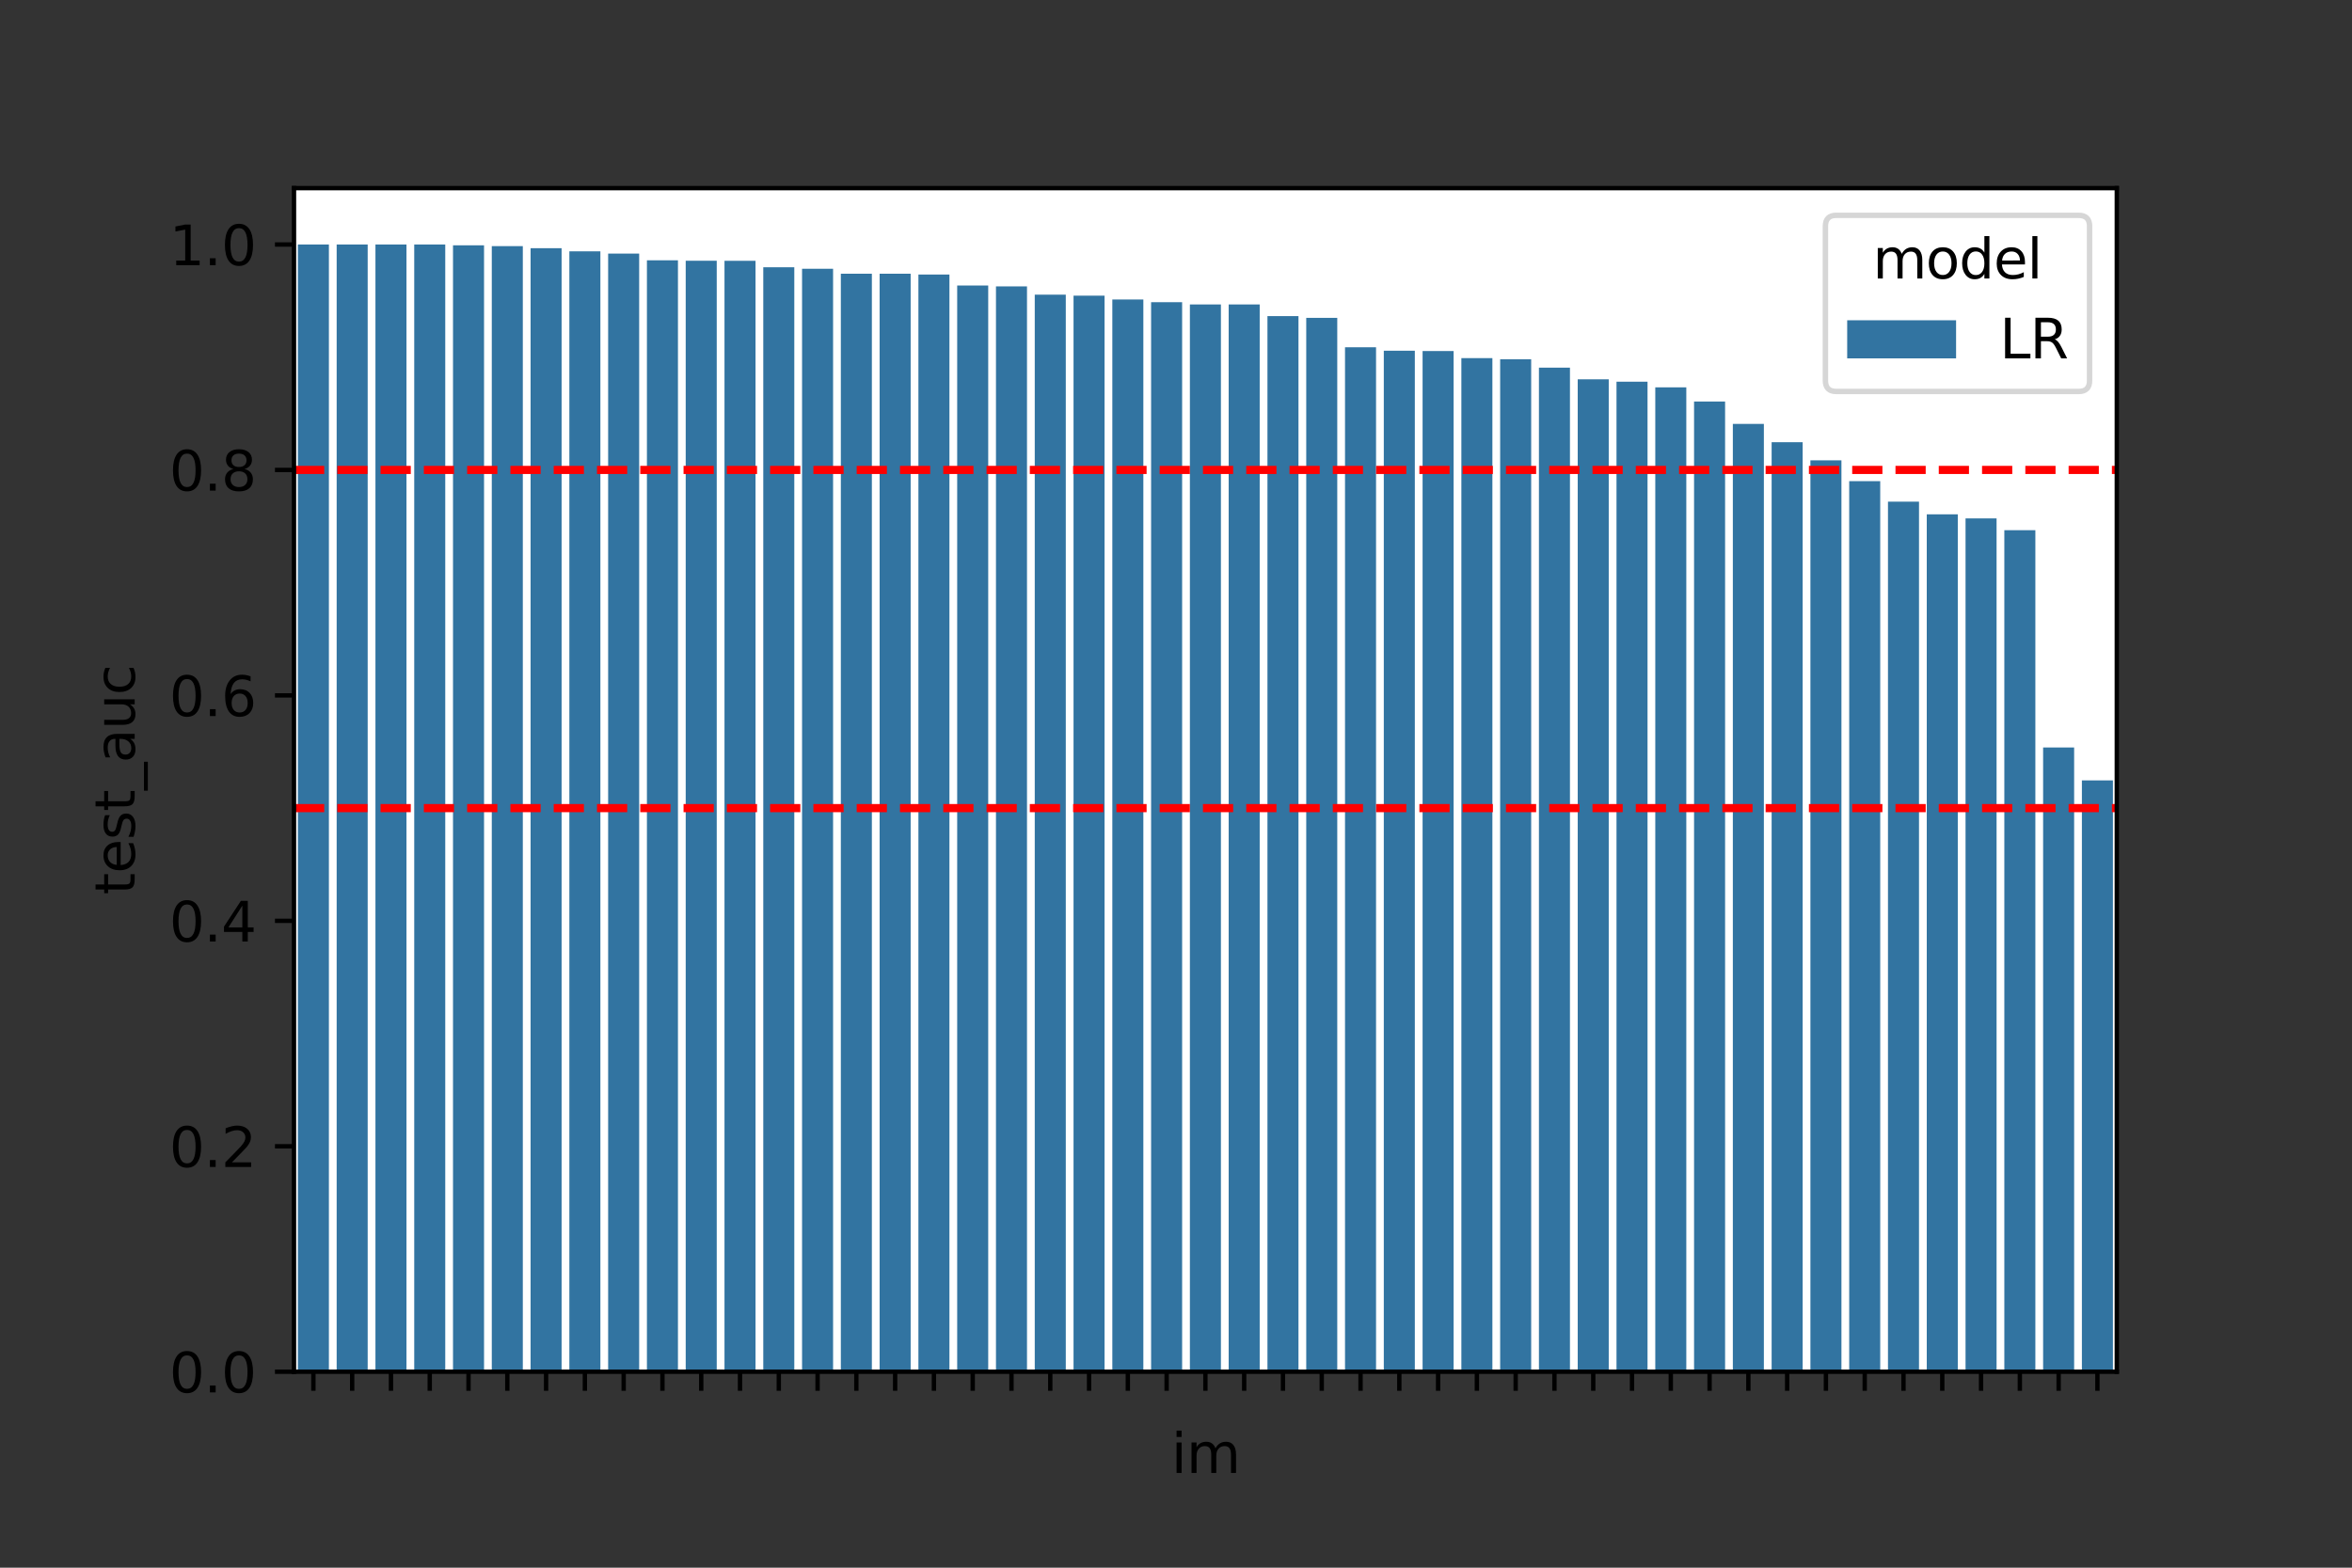 <?xml version="1.0" encoding="utf-8" standalone="no"?>
<!DOCTYPE svg PUBLIC "-//W3C//DTD SVG 1.1//EN"
  "http://www.w3.org/Graphics/SVG/1.1/DTD/svg11.dtd">
<svg xmlns:xlink="http://www.w3.org/1999/xlink" width="432pt" height="288pt" viewBox="0 0 432 288" xmlns="http://www.w3.org/2000/svg" version="1.1">
 <rect x="0" y="0" width="432" height="288" fill="#333333" stroke="none"/>
 <defs>
  <style type="text/css">*{stroke-linejoin: round; stroke-linecap: butt}</style>
 </defs>
 <g id="figure_1">
  <g id="patch_1">
   <path d="M 0 288 
L 432 288 
L 432 0 
L 0 0 
L 0 288 
z
" style="fill: none"/>
  </g>
  <g id="axes_1">
   <g id="patch_2">
    <path d="M 54 252 
L 388.8 252 
L 388.8 34.56 
L 54 34.56 
z
" style="fill: #ffffff"/>
   </g>
   <g id="patch_3">
    <path d="M 54.712 252 
L 60.411 252 
L 60.411 44.914 
L 54.712 44.914 
z
" clip-path="url(#pe4fa46000c)" style="fill: #3274a1"/>
   </g>
   <g id="patch_4">
    <path d="M 61.836 252 
L 67.534 252 
L 67.534 44.914 
L 61.836 44.914 
z
" clip-path="url(#pe4fa46000c)" style="fill: #3274a1"/>
   </g>
   <g id="patch_5">
    <path d="M 68.959 252 
L 74.658 252 
L 74.658 44.914 
L 68.959 44.914 
z
" clip-path="url(#pe4fa46000c)" style="fill: #3274a1"/>
   </g>
   <g id="patch_6">
    <path d="M 76.083 252 
L 81.781 252 
L 81.781 44.914 
L 76.083 44.914 
z
" clip-path="url(#pe4fa46000c)" style="fill: #3274a1"/>
   </g>
   <g id="patch_7">
    <path d="M 83.206 252 
L 88.905 252 
L 88.905 45.062 
L 83.206 45.062 
z
" clip-path="url(#pe4fa46000c)" style="fill: #3274a1"/>
   </g>
   <g id="patch_8">
    <path d="M 90.329 252 
L 96.028 252 
L 96.028 45.22 
L 90.329 45.22 
z
" clip-path="url(#pe4fa46000c)" style="fill: #3274a1"/>
   </g>
   <g id="patch_9">
    <path d="M 97.453 252 
L 103.151 252 
L 103.151 45.598 
L 97.453 45.598 
z
" clip-path="url(#pe4fa46000c)" style="fill: #3274a1"/>
   </g>
   <g id="patch_10">
    <path d="M 104.576 252 
L 110.275 252 
L 110.275 46.169 
L 104.576 46.169 
z
" clip-path="url(#pe4fa46000c)" style="fill: #3274a1"/>
   </g>
   <g id="patch_11">
    <path d="M 111.7 252 
L 117.398 252 
L 117.398 46.591 
L 111.7 46.591 
z
" clip-path="url(#pe4fa46000c)" style="fill: #3274a1"/>
   </g>
   <g id="patch_12">
    <path d="M 118.823 252 
L 124.522 252 
L 124.522 47.82 
L 118.823 47.82 
z
" clip-path="url(#pe4fa46000c)" style="fill: #3274a1"/>
   </g>
   <g id="patch_13">
    <path d="M 125.946 252 
L 131.645 252 
L 131.645 47.905 
L 125.946 47.905 
z
" clip-path="url(#pe4fa46000c)" style="fill: #3274a1"/>
   </g>
   <g id="patch_14">
    <path d="M 133.07 252 
L 138.769 252 
L 138.769 47.912 
L 133.07 47.912 
z
" clip-path="url(#pe4fa46000c)" style="fill: #3274a1"/>
   </g>
   <g id="patch_15">
    <path d="M 140.193 252 
L 145.892 252 
L 145.892 49.098 
L 140.193 49.098 
z
" clip-path="url(#pe4fa46000c)" style="fill: #3274a1"/>
   </g>
   <g id="patch_16">
    <path d="M 147.317 252 
L 153.015 252 
L 153.015 49.375 
L 147.317 49.375 
z
" clip-path="url(#pe4fa46000c)" style="fill: #3274a1"/>
   </g>
   <g id="patch_17">
    <path d="M 154.44 252 
L 160.139 252 
L 160.139 50.28 
L 154.44 50.28 
z
" clip-path="url(#pe4fa46000c)" style="fill: #3274a1"/>
   </g>
   <g id="patch_18">
    <path d="M 161.563 252 
L 167.262 252 
L 167.262 50.28 
L 161.563 50.28 
z
" clip-path="url(#pe4fa46000c)" style="fill: #3274a1"/>
   </g>
   <g id="patch_19">
    <path d="M 168.687 252 
L 174.386 252 
L 174.386 50.437 
L 168.687 50.437 
z
" clip-path="url(#pe4fa46000c)" style="fill: #3274a1"/>
   </g>
   <g id="patch_20">
    <path d="M 175.81 252 
L 181.509 252 
L 181.509 52.445 
L 175.81 52.445 
z
" clip-path="url(#pe4fa46000c)" style="fill: #3274a1"/>
   </g>
   <g id="patch_21">
    <path d="M 182.934 252 
L 188.632 252 
L 188.632 52.615 
L 182.934 52.615 
z
" clip-path="url(#pe4fa46000c)" style="fill: #3274a1"/>
   </g>
   <g id="patch_22">
    <path d="M 190.057 252 
L 195.756 252 
L 195.756 54.137 
L 190.057 54.137 
z
" clip-path="url(#pe4fa46000c)" style="fill: #3274a1"/>
   </g>
   <g id="patch_23">
    <path d="M 197.18 252 
L 202.879 252 
L 202.879 54.315 
L 197.18 54.315 
z
" clip-path="url(#pe4fa46000c)" style="fill: #3274a1"/>
   </g>
   <g id="patch_24">
    <path d="M 204.304 252 
L 210.003 252 
L 210.003 55.022 
L 204.304 55.022 
z
" clip-path="url(#pe4fa46000c)" style="fill: #3274a1"/>
   </g>
   <g id="patch_25">
    <path d="M 211.427 252 
L 217.126 252 
L 217.126 55.516 
L 211.427 55.516 
z
" clip-path="url(#pe4fa46000c)" style="fill: #3274a1"/>
   </g>
   <g id="patch_26">
    <path d="M 218.551 252 
L 224.249 252 
L 224.249 55.929 
L 218.551 55.929 
z
" clip-path="url(#pe4fa46000c)" style="fill: #3274a1"/>
   </g>
   <g id="patch_27">
    <path d="M 225.674 252 
L 231.373 252 
L 231.373 55.932 
L 225.674 55.932 
z
" clip-path="url(#pe4fa46000c)" style="fill: #3274a1"/>
   </g>
   <g id="patch_28">
    <path d="M 232.797 252 
L 238.496 252 
L 238.496 58.068 
L 232.797 58.068 
z
" clip-path="url(#pe4fa46000c)" style="fill: #3274a1"/>
   </g>
   <g id="patch_29">
    <path d="M 239.921 252 
L 245.62 252 
L 245.62 58.394 
L 239.921 58.394 
z
" clip-path="url(#pe4fa46000c)" style="fill: #3274a1"/>
   </g>
   <g id="patch_30">
    <path d="M 247.044 252 
L 252.743 252 
L 252.743 63.803 
L 247.044 63.803 
z
" clip-path="url(#pe4fa46000c)" style="fill: #3274a1"/>
   </g>
   <g id="patch_31">
    <path d="M 254.168 252 
L 259.866 252 
L 259.866 64.428 
L 254.168 64.428 
z
" clip-path="url(#pe4fa46000c)" style="fill: #3274a1"/>
   </g>
   <g id="patch_32">
    <path d="M 261.291 252 
L 266.99 252 
L 266.99 64.484 
L 261.291 64.484 
z
" clip-path="url(#pe4fa46000c)" style="fill: #3274a1"/>
   </g>
   <g id="patch_33">
    <path d="M 268.414 252 
L 274.113 252 
L 274.113 65.793 
L 268.414 65.793 
z
" clip-path="url(#pe4fa46000c)" style="fill: #3274a1"/>
   </g>
   <g id="patch_34">
    <path d="M 275.538 252 
L 281.237 252 
L 281.237 66 
L 275.538 66 
z
" clip-path="url(#pe4fa46000c)" style="fill: #3274a1"/>
   </g>
   <g id="patch_35">
    <path d="M 282.661 252 
L 288.36 252 
L 288.36 67.541 
L 282.661 67.541 
z
" clip-path="url(#pe4fa46000c)" style="fill: #3274a1"/>
   </g>
   <g id="patch_36">
    <path d="M 289.785 252 
L 295.483 252 
L 295.483 69.682 
L 289.785 69.682 
z
" clip-path="url(#pe4fa46000c)" style="fill: #3274a1"/>
   </g>
   <g id="patch_37">
    <path d="M 296.908 252 
L 302.607 252 
L 302.607 70.117 
L 296.908 70.117 
z
" clip-path="url(#pe4fa46000c)" style="fill: #3274a1"/>
   </g>
   <g id="patch_38">
    <path d="M 304.031 252 
L 309.73 252 
L 309.73 71.154 
L 304.031 71.154 
z
" clip-path="url(#pe4fa46000c)" style="fill: #3274a1"/>
   </g>
   <g id="patch_39">
    <path d="M 311.155 252 
L 316.854 252 
L 316.854 73.76 
L 311.155 73.76 
z
" clip-path="url(#pe4fa46000c)" style="fill: #3274a1"/>
   </g>
   <g id="patch_40">
    <path d="M 318.278 252 
L 323.977 252 
L 323.977 77.878 
L 318.278 77.878 
z
" clip-path="url(#pe4fa46000c)" style="fill: #3274a1"/>
   </g>
   <g id="patch_41">
    <path d="M 325.402 252 
L 331.1 252 
L 331.1 81.234 
L 325.402 81.234 
z
" clip-path="url(#pe4fa46000c)" style="fill: #3274a1"/>
   </g>
   <g id="patch_42">
    <path d="M 332.525 252 
L 338.224 252 
L 338.224 84.568 
L 332.525 84.568 
z
" clip-path="url(#pe4fa46000c)" style="fill: #3274a1"/>
   </g>
   <g id="patch_43">
    <path d="M 339.649 252 
L 345.347 252 
L 345.347 88.396 
L 339.649 88.396 
z
" clip-path="url(#pe4fa46000c)" style="fill: #3274a1"/>
   </g>
   <g id="patch_44">
    <path d="M 346.772 252 
L 352.471 252 
L 352.471 92.162 
L 346.772 92.162 
z
" clip-path="url(#pe4fa46000c)" style="fill: #3274a1"/>
   </g>
   <g id="patch_45">
    <path d="M 353.895 252 
L 359.594 252 
L 359.594 94.488 
L 353.895 94.488 
z
" clip-path="url(#pe4fa46000c)" style="fill: #3274a1"/>
   </g>
   <g id="patch_46">
    <path d="M 361.019 252 
L 366.717 252 
L 366.717 95.231 
L 361.019 95.231 
z
" clip-path="url(#pe4fa46000c)" style="fill: #3274a1"/>
   </g>
   <g id="patch_47">
    <path d="M 368.142 252 
L 373.841 252 
L 373.841 97.403 
L 368.142 97.403 
z
" clip-path="url(#pe4fa46000c)" style="fill: #3274a1"/>
   </g>
   <g id="patch_48">
    <path d="M 375.266 252 
L 380.964 252 
L 380.964 137.322 
L 375.266 137.322 
z
" clip-path="url(#pe4fa46000c)" style="fill: #3274a1"/>
   </g>
   <g id="patch_49">
    <path d="M 382.389 252 
L 388.088 252 
L 388.088 143.365 
L 382.389 143.365 
z
" clip-path="url(#pe4fa46000c)" style="fill: #3274a1"/>
   </g>
   <g id="matplotlib.axis_1">
    <g id="xtick_1">
     <g id="line2d_1">
      <defs>
       <path id="m2de61294ff" d="M 0 0 
L 0 3.5 
" style="stroke: #000000; stroke-width: 0.8"/>
      </defs>
      <g>
       <use xlink:href="#m2de61294ff" x="57.562" y="252" style="stroke: #000000; stroke-width: 0.8"/>
      </g>
     </g>
    </g>
    <g id="xtick_2">
     <g id="line2d_2">
      <g>
       <use xlink:href="#m2de61294ff" x="64.685" y="252" style="stroke: #000000; stroke-width: 0.8"/>
      </g>
     </g>
    </g>
    <g id="xtick_3">
     <g id="line2d_3">
      <g>
       <use xlink:href="#m2de61294ff" x="71.809" y="252" style="stroke: #000000; stroke-width: 0.8"/>
      </g>
     </g>
    </g>
    <g id="xtick_4">
     <g id="line2d_4">
      <g>
       <use xlink:href="#m2de61294ff" x="78.932" y="252" style="stroke: #000000; stroke-width: 0.8"/>
      </g>
     </g>
    </g>
    <g id="xtick_5">
     <g id="line2d_5">
      <g>
       <use xlink:href="#m2de61294ff" x="86.055" y="252" style="stroke: #000000; stroke-width: 0.8"/>
      </g>
     </g>
    </g>
    <g id="xtick_6">
     <g id="line2d_6">
      <g>
       <use xlink:href="#m2de61294ff" x="93.179" y="252" style="stroke: #000000; stroke-width: 0.8"/>
      </g>
     </g>
    </g>
    <g id="xtick_7">
     <g id="line2d_7">
      <g>
       <use xlink:href="#m2de61294ff" x="100.302" y="252" style="stroke: #000000; stroke-width: 0.8"/>
      </g>
     </g>
    </g>
    <g id="xtick_8">
     <g id="line2d_8">
      <g>
       <use xlink:href="#m2de61294ff" x="107.426" y="252" style="stroke: #000000; stroke-width: 0.8"/>
      </g>
     </g>
    </g>
    <g id="xtick_9">
     <g id="line2d_9">
      <g>
       <use xlink:href="#m2de61294ff" x="114.549" y="252" style="stroke: #000000; stroke-width: 0.8"/>
      </g>
     </g>
    </g>
    <g id="xtick_10">
     <g id="line2d_10">
      <g>
       <use xlink:href="#m2de61294ff" x="121.672" y="252" style="stroke: #000000; stroke-width: 0.8"/>
      </g>
     </g>
    </g>
    <g id="xtick_11">
     <g id="line2d_11">
      <g>
       <use xlink:href="#m2de61294ff" x="128.796" y="252" style="stroke: #000000; stroke-width: 0.8"/>
      </g>
     </g>
    </g>
    <g id="xtick_12">
     <g id="line2d_12">
      <g>
       <use xlink:href="#m2de61294ff" x="135.919" y="252" style="stroke: #000000; stroke-width: 0.8"/>
      </g>
     </g>
    </g>
    <g id="xtick_13">
     <g id="line2d_13">
      <g>
       <use xlink:href="#m2de61294ff" x="143.043" y="252" style="stroke: #000000; stroke-width: 0.8"/>
      </g>
     </g>
    </g>
    <g id="xtick_14">
     <g id="line2d_14">
      <g>
       <use xlink:href="#m2de61294ff" x="150.166" y="252" style="stroke: #000000; stroke-width: 0.8"/>
      </g>
     </g>
    </g>
    <g id="xtick_15">
     <g id="line2d_15">
      <g>
       <use xlink:href="#m2de61294ff" x="157.289" y="252" style="stroke: #000000; stroke-width: 0.8"/>
      </g>
     </g>
    </g>
    <g id="xtick_16">
     <g id="line2d_16">
      <g>
       <use xlink:href="#m2de61294ff" x="164.413" y="252" style="stroke: #000000; stroke-width: 0.8"/>
      </g>
     </g>
    </g>
    <g id="xtick_17">
     <g id="line2d_17">
      <g>
       <use xlink:href="#m2de61294ff" x="171.536" y="252" style="stroke: #000000; stroke-width: 0.8"/>
      </g>
     </g>
    </g>
    <g id="xtick_18">
     <g id="line2d_18">
      <g>
       <use xlink:href="#m2de61294ff" x="178.66" y="252" style="stroke: #000000; stroke-width: 0.8"/>
      </g>
     </g>
    </g>
    <g id="xtick_19">
     <g id="line2d_19">
      <g>
       <use xlink:href="#m2de61294ff" x="185.783" y="252" style="stroke: #000000; stroke-width: 0.8"/>
      </g>
     </g>
    </g>
    <g id="xtick_20">
     <g id="line2d_20">
      <g>
       <use xlink:href="#m2de61294ff" x="192.906" y="252" style="stroke: #000000; stroke-width: 0.8"/>
      </g>
     </g>
    </g>
    <g id="xtick_21">
     <g id="line2d_21">
      <g>
       <use xlink:href="#m2de61294ff" x="200.03" y="252" style="stroke: #000000; stroke-width: 0.8"/>
      </g>
     </g>
    </g>
    <g id="xtick_22">
     <g id="line2d_22">
      <g>
       <use xlink:href="#m2de61294ff" x="207.153" y="252" style="stroke: #000000; stroke-width: 0.8"/>
      </g>
     </g>
    </g>
    <g id="xtick_23">
     <g id="line2d_23">
      <g>
       <use xlink:href="#m2de61294ff" x="214.277" y="252" style="stroke: #000000; stroke-width: 0.8"/>
      </g>
     </g>
    </g>
    <g id="xtick_24">
     <g id="line2d_24">
      <g>
       <use xlink:href="#m2de61294ff" x="221.4" y="252" style="stroke: #000000; stroke-width: 0.8"/>
      </g>
     </g>
    </g>
    <g id="xtick_25">
     <g id="line2d_25">
      <g>
       <use xlink:href="#m2de61294ff" x="228.523" y="252" style="stroke: #000000; stroke-width: 0.8"/>
      </g>
     </g>
    </g>
    <g id="xtick_26">
     <g id="line2d_26">
      <g>
       <use xlink:href="#m2de61294ff" x="235.647" y="252" style="stroke: #000000; stroke-width: 0.8"/>
      </g>
     </g>
    </g>
    <g id="xtick_27">
     <g id="line2d_27">
      <g>
       <use xlink:href="#m2de61294ff" x="242.77" y="252" style="stroke: #000000; stroke-width: 0.8"/>
      </g>
     </g>
    </g>
    <g id="xtick_28">
     <g id="line2d_28">
      <g>
       <use xlink:href="#m2de61294ff" x="249.894" y="252" style="stroke: #000000; stroke-width: 0.8"/>
      </g>
     </g>
    </g>
    <g id="xtick_29">
     <g id="line2d_29">
      <g>
       <use xlink:href="#m2de61294ff" x="257.017" y="252" style="stroke: #000000; stroke-width: 0.8"/>
      </g>
     </g>
    </g>
    <g id="xtick_30">
     <g id="line2d_30">
      <g>
       <use xlink:href="#m2de61294ff" x="264.14" y="252" style="stroke: #000000; stroke-width: 0.8"/>
      </g>
     </g>
    </g>
    <g id="xtick_31">
     <g id="line2d_31">
      <g>
       <use xlink:href="#m2de61294ff" x="271.264" y="252" style="stroke: #000000; stroke-width: 0.8"/>
      </g>
     </g>
    </g>
    <g id="xtick_32">
     <g id="line2d_32">
      <g>
       <use xlink:href="#m2de61294ff" x="278.387" y="252" style="stroke: #000000; stroke-width: 0.8"/>
      </g>
     </g>
    </g>
    <g id="xtick_33">
     <g id="line2d_33">
      <g>
       <use xlink:href="#m2de61294ff" x="285.511" y="252" style="stroke: #000000; stroke-width: 0.8"/>
      </g>
     </g>
    </g>
    <g id="xtick_34">
     <g id="line2d_34">
      <g>
       <use xlink:href="#m2de61294ff" x="292.634" y="252" style="stroke: #000000; stroke-width: 0.8"/>
      </g>
     </g>
    </g>
    <g id="xtick_35">
     <g id="line2d_35">
      <g>
       <use xlink:href="#m2de61294ff" x="299.757" y="252" style="stroke: #000000; stroke-width: 0.8"/>
      </g>
     </g>
    </g>
    <g id="xtick_36">
     <g id="line2d_36">
      <g>
       <use xlink:href="#m2de61294ff" x="306.881" y="252" style="stroke: #000000; stroke-width: 0.8"/>
      </g>
     </g>
    </g>
    <g id="xtick_37">
     <g id="line2d_37">
      <g>
       <use xlink:href="#m2de61294ff" x="314.004" y="252" style="stroke: #000000; stroke-width: 0.8"/>
      </g>
     </g>
    </g>
    <g id="xtick_38">
     <g id="line2d_38">
      <g>
       <use xlink:href="#m2de61294ff" x="321.128" y="252" style="stroke: #000000; stroke-width: 0.8"/>
      </g>
     </g>
    </g>
    <g id="xtick_39">
     <g id="line2d_39">
      <g>
       <use xlink:href="#m2de61294ff" x="328.251" y="252" style="stroke: #000000; stroke-width: 0.8"/>
      </g>
     </g>
    </g>
    <g id="xtick_40">
     <g id="line2d_40">
      <g>
       <use xlink:href="#m2de61294ff" x="335.374" y="252" style="stroke: #000000; stroke-width: 0.8"/>
      </g>
     </g>
    </g>
    <g id="xtick_41">
     <g id="line2d_41">
      <g>
       <use xlink:href="#m2de61294ff" x="342.498" y="252" style="stroke: #000000; stroke-width: 0.8"/>
      </g>
     </g>
    </g>
    <g id="xtick_42">
     <g id="line2d_42">
      <g>
       <use xlink:href="#m2de61294ff" x="349.621" y="252" style="stroke: #000000; stroke-width: 0.8"/>
      </g>
     </g>
    </g>
    <g id="xtick_43">
     <g id="line2d_43">
      <g>
       <use xlink:href="#m2de61294ff" x="356.745" y="252" style="stroke: #000000; stroke-width: 0.8"/>
      </g>
     </g>
    </g>
    <g id="xtick_44">
     <g id="line2d_44">
      <g>
       <use xlink:href="#m2de61294ff" x="363.868" y="252" style="stroke: #000000; stroke-width: 0.8"/>
      </g>
     </g>
    </g>
    <g id="xtick_45">
     <g id="line2d_45">
      <g>
       <use xlink:href="#m2de61294ff" x="370.991" y="252" style="stroke: #000000; stroke-width: 0.8"/>
      </g>
     </g>
    </g>
    <g id="xtick_46">
     <g id="line2d_46">
      <g>
       <use xlink:href="#m2de61294ff" x="378.115" y="252" style="stroke: #000000; stroke-width: 0.8"/>
      </g>
     </g>
    </g>
    <g id="xtick_47">
     <g id="line2d_47">
      <g>
       <use xlink:href="#m2de61294ff" x="385.238" y="252" style="stroke: #000000; stroke-width: 0.8"/>
      </g>
     </g>
    </g>
    <g id="text_1">
     <!-- im -->
     <g transform="translate(215.141 270.598)scale(0.1 -0.1)">
      <defs>
       <path id="DejaVuSans-69" d="M 603 3500 
L 1178 3500 
L 1178 0 
L 603 0 
L 603 3500 
z
M 603 4863 
L 1178 4863 
L 1178 4134 
L 603 4134 
L 603 4863 
z
" transform="scale(0.016)"/>
       <path id="DejaVuSans-6d" d="M 3328 2828 
Q 3544 3216 3844 3400 
Q 4144 3584 4550 3584 
Q 5097 3584 5394 3201 
Q 5691 2819 5691 2113 
L 5691 0 
L 5113 0 
L 5113 2094 
Q 5113 2597 4934 2840 
Q 4756 3084 4391 3084 
Q 3944 3084 3684 2787 
Q 3425 2491 3425 1978 
L 3425 0 
L 2847 0 
L 2847 2094 
Q 2847 2600 2669 2842 
Q 2491 3084 2119 3084 
Q 1678 3084 1418 2786 
Q 1159 2488 1159 1978 
L 1159 0 
L 581 0 
L 581 3500 
L 1159 3500 
L 1159 2956 
Q 1356 3278 1631 3431 
Q 1906 3584 2284 3584 
Q 2666 3584 2933 3390 
Q 3200 3197 3328 2828 
z
" transform="scale(0.016)"/>
      </defs>
      <use xlink:href="#DejaVuSans-69"/>
      <use xlink:href="#DejaVuSans-6d" x="27.783"/>
     </g>
    </g>
   </g>
   <g id="matplotlib.axis_2">
    <g id="ytick_1">
     <g id="line2d_48">
      <defs>
       <path id="m2b7c03e433" d="M 0 0 
L -3.5 0 
" style="stroke: #000000; stroke-width: 0.8"/>
      </defs>
      <g>
       <use xlink:href="#m2b7c03e433" x="54" y="252" style="stroke: #000000; stroke-width: 0.8"/>
      </g>
     </g>
     <g id="text_2">
      <!-- 0.0 -->
      <g transform="translate(31.097 255.799)scale(0.1 -0.1)">
       <defs>
        <path id="DejaVuSans-30" d="M 2034 4250 
Q 1547 4250 1301 3770 
Q 1056 3291 1056 2328 
Q 1056 1369 1301 889 
Q 1547 409 2034 409 
Q 2525 409 2770 889 
Q 3016 1369 3016 2328 
Q 3016 3291 2770 3770 
Q 2525 4250 2034 4250 
z
M 2034 4750 
Q 2819 4750 3233 4129 
Q 3647 3509 3647 2328 
Q 3647 1150 3233 529 
Q 2819 -91 2034 -91 
Q 1250 -91 836 529 
Q 422 1150 422 2328 
Q 422 3509 836 4129 
Q 1250 4750 2034 4750 
z
" transform="scale(0.016)"/>
        <path id="DejaVuSans-2e" d="M 684 794 
L 1344 794 
L 1344 0 
L 684 0 
L 684 794 
z
" transform="scale(0.016)"/>
       </defs>
       <use xlink:href="#DejaVuSans-30"/>
       <use xlink:href="#DejaVuSans-2e" x="63.623"/>
       <use xlink:href="#DejaVuSans-30" x="95.41"/>
      </g>
     </g>
    </g>
    <g id="ytick_2">
     <g id="line2d_49">
      <g>
       <use xlink:href="#m2b7c03e433" x="54" y="210.583" style="stroke: #000000; stroke-width: 0.8"/>
      </g>
     </g>
     <g id="text_3">
      <!-- 0.2 -->
      <g transform="translate(31.097 214.382)scale(0.1 -0.1)">
       <defs>
        <path id="DejaVuSans-32" d="M 1228 531 
L 3431 531 
L 3431 0 
L 469 0 
L 469 531 
Q 828 903 1448 1529 
Q 2069 2156 2228 2338 
Q 2531 2678 2651 2914 
Q 2772 3150 2772 3378 
Q 2772 3750 2511 3984 
Q 2250 4219 1831 4219 
Q 1534 4219 1204 4116 
Q 875 4013 500 3803 
L 500 4441 
Q 881 4594 1212 4672 
Q 1544 4750 1819 4750 
Q 2544 4750 2975 4387 
Q 3406 4025 3406 3419 
Q 3406 3131 3298 2873 
Q 3191 2616 2906 2266 
Q 2828 2175 2409 1742 
Q 1991 1309 1228 531 
z
" transform="scale(0.016)"/>
       </defs>
       <use xlink:href="#DejaVuSans-30"/>
       <use xlink:href="#DejaVuSans-2e" x="63.623"/>
       <use xlink:href="#DejaVuSans-32" x="95.41"/>
      </g>
     </g>
    </g>
    <g id="ytick_3">
     <g id="line2d_50">
      <g>
       <use xlink:href="#m2b7c03e433" x="54" y="169.166" style="stroke: #000000; stroke-width: 0.8"/>
      </g>
     </g>
     <g id="text_4">
      <!-- 0.4 -->
      <g transform="translate(31.097 172.965)scale(0.1 -0.1)">
       <defs>
        <path id="DejaVuSans-34" d="M 2419 4116 
L 825 1625 
L 2419 1625 
L 2419 4116 
z
M 2253 4666 
L 3047 4666 
L 3047 1625 
L 3713 1625 
L 3713 1100 
L 3047 1100 
L 3047 0 
L 2419 0 
L 2419 1100 
L 313 1100 
L 313 1709 
L 2253 4666 
z
" transform="scale(0.016)"/>
       </defs>
       <use xlink:href="#DejaVuSans-30"/>
       <use xlink:href="#DejaVuSans-2e" x="63.623"/>
       <use xlink:href="#DejaVuSans-34" x="95.41"/>
      </g>
     </g>
    </g>
    <g id="ytick_4">
     <g id="line2d_51">
      <g>
       <use xlink:href="#m2b7c03e433" x="54" y="127.749" style="stroke: #000000; stroke-width: 0.8"/>
      </g>
     </g>
     <g id="text_5">
      <!-- 0.6 -->
      <g transform="translate(31.097 131.548)scale(0.1 -0.1)">
       <defs>
        <path id="DejaVuSans-36" d="M 2113 2584 
Q 1688 2584 1439 2293 
Q 1191 2003 1191 1497 
Q 1191 994 1439 701 
Q 1688 409 2113 409 
Q 2538 409 2786 701 
Q 3034 994 3034 1497 
Q 3034 2003 2786 2293 
Q 2538 2584 2113 2584 
z
M 3366 4563 
L 3366 3988 
Q 3128 4100 2886 4159 
Q 2644 4219 2406 4219 
Q 1781 4219 1451 3797 
Q 1122 3375 1075 2522 
Q 1259 2794 1537 2939 
Q 1816 3084 2150 3084 
Q 2853 3084 3261 2657 
Q 3669 2231 3669 1497 
Q 3669 778 3244 343 
Q 2819 -91 2113 -91 
Q 1303 -91 875 529 
Q 447 1150 447 2328 
Q 447 3434 972 4092 
Q 1497 4750 2381 4750 
Q 2619 4750 2861 4703 
Q 3103 4656 3366 4563 
z
" transform="scale(0.016)"/>
       </defs>
       <use xlink:href="#DejaVuSans-30"/>
       <use xlink:href="#DejaVuSans-2e" x="63.623"/>
       <use xlink:href="#DejaVuSans-36" x="95.41"/>
      </g>
     </g>
    </g>
    <g id="ytick_5">
     <g id="line2d_52">
      <g>
       <use xlink:href="#m2b7c03e433" x="54" y="86.331" style="stroke: #000000; stroke-width: 0.8"/>
      </g>
     </g>
     <g id="text_6">
      <!-- 0.8 -->
      <g transform="translate(31.097 90.131)scale(0.1 -0.1)">
       <defs>
        <path id="DejaVuSans-38" d="M 2034 2216 
Q 1584 2216 1326 1975 
Q 1069 1734 1069 1313 
Q 1069 891 1326 650 
Q 1584 409 2034 409 
Q 2484 409 2743 651 
Q 3003 894 3003 1313 
Q 3003 1734 2745 1975 
Q 2488 2216 2034 2216 
z
M 1403 2484 
Q 997 2584 770 2862 
Q 544 3141 544 3541 
Q 544 4100 942 4425 
Q 1341 4750 2034 4750 
Q 2731 4750 3128 4425 
Q 3525 4100 3525 3541 
Q 3525 3141 3298 2862 
Q 3072 2584 2669 2484 
Q 3125 2378 3379 2068 
Q 3634 1759 3634 1313 
Q 3634 634 3220 271 
Q 2806 -91 2034 -91 
Q 1263 -91 848 271 
Q 434 634 434 1313 
Q 434 1759 690 2068 
Q 947 2378 1403 2484 
z
M 1172 3481 
Q 1172 3119 1398 2916 
Q 1625 2713 2034 2713 
Q 2441 2713 2670 2916 
Q 2900 3119 2900 3481 
Q 2900 3844 2670 4047 
Q 2441 4250 2034 4250 
Q 1625 4250 1398 4047 
Q 1172 3844 1172 3481 
z
" transform="scale(0.016)"/>
       </defs>
       <use xlink:href="#DejaVuSans-30"/>
       <use xlink:href="#DejaVuSans-2e" x="63.623"/>
       <use xlink:href="#DejaVuSans-38" x="95.41"/>
      </g>
     </g>
    </g>
    <g id="ytick_6">
     <g id="line2d_53">
      <g>
       <use xlink:href="#m2b7c03e433" x="54" y="44.914" style="stroke: #000000; stroke-width: 0.8"/>
      </g>
     </g>
     <g id="text_7">
      <!-- 1.0 -->
      <g transform="translate(31.097 48.714)scale(0.1 -0.1)">
       <defs>
        <path id="DejaVuSans-31" d="M 794 531 
L 1825 531 
L 1825 4091 
L 703 3866 
L 703 4441 
L 1819 4666 
L 2450 4666 
L 2450 531 
L 3481 531 
L 3481 0 
L 794 0 
L 794 531 
z
" transform="scale(0.016)"/>
       </defs>
       <use xlink:href="#DejaVuSans-31"/>
       <use xlink:href="#DejaVuSans-2e" x="63.623"/>
       <use xlink:href="#DejaVuSans-30" x="95.41"/>
      </g>
     </g>
    </g>
    <g id="text_8">
     <!-- test_auc -->
     <g transform="translate(24.739 164.364)rotate(-90)scale(0.1 -0.1)">
      <defs>
       <path id="DejaVuSans-74" d="M 1172 4494 
L 1172 3500 
L 2356 3500 
L 2356 3053 
L 1172 3053 
L 1172 1153 
Q 1172 725 1289 603 
Q 1406 481 1766 481 
L 2356 481 
L 2356 0 
L 1766 0 
Q 1100 0 847 248 
Q 594 497 594 1153 
L 594 3053 
L 172 3053 
L 172 3500 
L 594 3500 
L 594 4494 
L 1172 4494 
z
" transform="scale(0.016)"/>
       <path id="DejaVuSans-65" d="M 3597 1894 
L 3597 1613 
L 953 1613 
Q 991 1019 1311 708 
Q 1631 397 2203 397 
Q 2534 397 2845 478 
Q 3156 559 3463 722 
L 3463 178 
Q 3153 47 2828 -22 
Q 2503 -91 2169 -91 
Q 1331 -91 842 396 
Q 353 884 353 1716 
Q 353 2575 817 3079 
Q 1281 3584 2069 3584 
Q 2775 3584 3186 3129 
Q 3597 2675 3597 1894 
z
M 3022 2063 
Q 3016 2534 2758 2815 
Q 2500 3097 2075 3097 
Q 1594 3097 1305 2825 
Q 1016 2553 972 2059 
L 3022 2063 
z
" transform="scale(0.016)"/>
       <path id="DejaVuSans-73" d="M 2834 3397 
L 2834 2853 
Q 2591 2978 2328 3040 
Q 2066 3103 1784 3103 
Q 1356 3103 1142 2972 
Q 928 2841 928 2578 
Q 928 2378 1081 2264 
Q 1234 2150 1697 2047 
L 1894 2003 
Q 2506 1872 2764 1633 
Q 3022 1394 3022 966 
Q 3022 478 2636 193 
Q 2250 -91 1575 -91 
Q 1294 -91 989 -36 
Q 684 19 347 128 
L 347 722 
Q 666 556 975 473 
Q 1284 391 1588 391 
Q 1994 391 2212 530 
Q 2431 669 2431 922 
Q 2431 1156 2273 1281 
Q 2116 1406 1581 1522 
L 1381 1569 
Q 847 1681 609 1914 
Q 372 2147 372 2553 
Q 372 3047 722 3315 
Q 1072 3584 1716 3584 
Q 2034 3584 2315 3537 
Q 2597 3491 2834 3397 
z
" transform="scale(0.016)"/>
       <path id="DejaVuSans-5f" d="M 3263 -1063 
L 3263 -1509 
L -63 -1509 
L -63 -1063 
L 3263 -1063 
z
" transform="scale(0.016)"/>
       <path id="DejaVuSans-61" d="M 2194 1759 
Q 1497 1759 1228 1600 
Q 959 1441 959 1056 
Q 959 750 1161 570 
Q 1363 391 1709 391 
Q 2188 391 2477 730 
Q 2766 1069 2766 1631 
L 2766 1759 
L 2194 1759 
z
M 3341 1997 
L 3341 0 
L 2766 0 
L 2766 531 
Q 2569 213 2275 61 
Q 1981 -91 1556 -91 
Q 1019 -91 701 211 
Q 384 513 384 1019 
Q 384 1609 779 1909 
Q 1175 2209 1959 2209 
L 2766 2209 
L 2766 2266 
Q 2766 2663 2505 2880 
Q 2244 3097 1772 3097 
Q 1472 3097 1187 3025 
Q 903 2953 641 2809 
L 641 3341 
Q 956 3463 1253 3523 
Q 1550 3584 1831 3584 
Q 2591 3584 2966 3190 
Q 3341 2797 3341 1997 
z
" transform="scale(0.016)"/>
       <path id="DejaVuSans-75" d="M 544 1381 
L 544 3500 
L 1119 3500 
L 1119 1403 
Q 1119 906 1312 657 
Q 1506 409 1894 409 
Q 2359 409 2629 706 
Q 2900 1003 2900 1516 
L 2900 3500 
L 3475 3500 
L 3475 0 
L 2900 0 
L 2900 538 
Q 2691 219 2414 64 
Q 2138 -91 1772 -91 
Q 1169 -91 856 284 
Q 544 659 544 1381 
z
M 1991 3584 
L 1991 3584 
z
" transform="scale(0.016)"/>
       <path id="DejaVuSans-63" d="M 3122 3366 
L 3122 2828 
Q 2878 2963 2633 3030 
Q 2388 3097 2138 3097 
Q 1578 3097 1268 2742 
Q 959 2388 959 1747 
Q 959 1106 1268 751 
Q 1578 397 2138 397 
Q 2388 397 2633 464 
Q 2878 531 3122 666 
L 3122 134 
Q 2881 22 2623 -34 
Q 2366 -91 2075 -91 
Q 1284 -91 818 406 
Q 353 903 353 1747 
Q 353 2603 823 3093 
Q 1294 3584 2113 3584 
Q 2378 3584 2631 3529 
Q 2884 3475 3122 3366 
z
" transform="scale(0.016)"/>
      </defs>
      <use xlink:href="#DejaVuSans-74"/>
      <use xlink:href="#DejaVuSans-65" x="39.209"/>
      <use xlink:href="#DejaVuSans-73" x="100.732"/>
      <use xlink:href="#DejaVuSans-74" x="152.832"/>
      <use xlink:href="#DejaVuSans-5f" x="192.041"/>
      <use xlink:href="#DejaVuSans-61" x="242.041"/>
      <use xlink:href="#DejaVuSans-75" x="303.32"/>
      <use xlink:href="#DejaVuSans-63" x="366.699"/>
     </g>
    </g>
   </g>
   <g id="line2d_54">
    <path clip-path="url(#pe4fa46000c)" style="fill: none; stroke: #424242; stroke-width: 2.7; stroke-linecap: square"/>
   </g>
   <g id="line2d_55">
    <path clip-path="url(#pe4fa46000c)" style="fill: none; stroke: #424242; stroke-width: 2.7; stroke-linecap: square"/>
   </g>
   <g id="line2d_56">
    <path clip-path="url(#pe4fa46000c)" style="fill: none; stroke: #424242; stroke-width: 2.7; stroke-linecap: square"/>
   </g>
   <g id="line2d_57">
    <path clip-path="url(#pe4fa46000c)" style="fill: none; stroke: #424242; stroke-width: 2.7; stroke-linecap: square"/>
   </g>
   <g id="line2d_58">
    <path clip-path="url(#pe4fa46000c)" style="fill: none; stroke: #424242; stroke-width: 2.7; stroke-linecap: square"/>
   </g>
   <g id="line2d_59">
    <path clip-path="url(#pe4fa46000c)" style="fill: none; stroke: #424242; stroke-width: 2.7; stroke-linecap: square"/>
   </g>
   <g id="line2d_60">
    <path clip-path="url(#pe4fa46000c)" style="fill: none; stroke: #424242; stroke-width: 2.7; stroke-linecap: square"/>
   </g>
   <g id="line2d_61">
    <path clip-path="url(#pe4fa46000c)" style="fill: none; stroke: #424242; stroke-width: 2.7; stroke-linecap: square"/>
   </g>
   <g id="line2d_62">
    <path clip-path="url(#pe4fa46000c)" style="fill: none; stroke: #424242; stroke-width: 2.7; stroke-linecap: square"/>
   </g>
   <g id="line2d_63">
    <path clip-path="url(#pe4fa46000c)" style="fill: none; stroke: #424242; stroke-width: 2.7; stroke-linecap: square"/>
   </g>
   <g id="line2d_64">
    <path clip-path="url(#pe4fa46000c)" style="fill: none; stroke: #424242; stroke-width: 2.7; stroke-linecap: square"/>
   </g>
   <g id="line2d_65">
    <path clip-path="url(#pe4fa46000c)" style="fill: none; stroke: #424242; stroke-width: 2.7; stroke-linecap: square"/>
   </g>
   <g id="line2d_66">
    <path clip-path="url(#pe4fa46000c)" style="fill: none; stroke: #424242; stroke-width: 2.7; stroke-linecap: square"/>
   </g>
   <g id="line2d_67">
    <path clip-path="url(#pe4fa46000c)" style="fill: none; stroke: #424242; stroke-width: 2.7; stroke-linecap: square"/>
   </g>
   <g id="line2d_68">
    <path clip-path="url(#pe4fa46000c)" style="fill: none; stroke: #424242; stroke-width: 2.7; stroke-linecap: square"/>
   </g>
   <g id="line2d_69">
    <path clip-path="url(#pe4fa46000c)" style="fill: none; stroke: #424242; stroke-width: 2.7; stroke-linecap: square"/>
   </g>
   <g id="line2d_70">
    <path clip-path="url(#pe4fa46000c)" style="fill: none; stroke: #424242; stroke-width: 2.7; stroke-linecap: square"/>
   </g>
   <g id="line2d_71">
    <path clip-path="url(#pe4fa46000c)" style="fill: none; stroke: #424242; stroke-width: 2.7; stroke-linecap: square"/>
   </g>
   <g id="line2d_72">
    <path clip-path="url(#pe4fa46000c)" style="fill: none; stroke: #424242; stroke-width: 2.7; stroke-linecap: square"/>
   </g>
   <g id="line2d_73">
    <path clip-path="url(#pe4fa46000c)" style="fill: none; stroke: #424242; stroke-width: 2.7; stroke-linecap: square"/>
   </g>
   <g id="line2d_74">
    <path clip-path="url(#pe4fa46000c)" style="fill: none; stroke: #424242; stroke-width: 2.7; stroke-linecap: square"/>
   </g>
   <g id="line2d_75">
    <path clip-path="url(#pe4fa46000c)" style="fill: none; stroke: #424242; stroke-width: 2.7; stroke-linecap: square"/>
   </g>
   <g id="line2d_76">
    <path clip-path="url(#pe4fa46000c)" style="fill: none; stroke: #424242; stroke-width: 2.7; stroke-linecap: square"/>
   </g>
   <g id="line2d_77">
    <path clip-path="url(#pe4fa46000c)" style="fill: none; stroke: #424242; stroke-width: 2.7; stroke-linecap: square"/>
   </g>
   <g id="line2d_78">
    <path clip-path="url(#pe4fa46000c)" style="fill: none; stroke: #424242; stroke-width: 2.7; stroke-linecap: square"/>
   </g>
   <g id="line2d_79">
    <path clip-path="url(#pe4fa46000c)" style="fill: none; stroke: #424242; stroke-width: 2.7; stroke-linecap: square"/>
   </g>
   <g id="line2d_80">
    <path clip-path="url(#pe4fa46000c)" style="fill: none; stroke: #424242; stroke-width: 2.7; stroke-linecap: square"/>
   </g>
   <g id="line2d_81">
    <path clip-path="url(#pe4fa46000c)" style="fill: none; stroke: #424242; stroke-width: 2.7; stroke-linecap: square"/>
   </g>
   <g id="line2d_82">
    <path clip-path="url(#pe4fa46000c)" style="fill: none; stroke: #424242; stroke-width: 2.7; stroke-linecap: square"/>
   </g>
   <g id="line2d_83">
    <path clip-path="url(#pe4fa46000c)" style="fill: none; stroke: #424242; stroke-width: 2.7; stroke-linecap: square"/>
   </g>
   <g id="line2d_84">
    <path clip-path="url(#pe4fa46000c)" style="fill: none; stroke: #424242; stroke-width: 2.7; stroke-linecap: square"/>
   </g>
   <g id="line2d_85">
    <path clip-path="url(#pe4fa46000c)" style="fill: none; stroke: #424242; stroke-width: 2.7; stroke-linecap: square"/>
   </g>
   <g id="line2d_86">
    <path clip-path="url(#pe4fa46000c)" style="fill: none; stroke: #424242; stroke-width: 2.7; stroke-linecap: square"/>
   </g>
   <g id="line2d_87">
    <path clip-path="url(#pe4fa46000c)" style="fill: none; stroke: #424242; stroke-width: 2.7; stroke-linecap: square"/>
   </g>
   <g id="line2d_88">
    <path clip-path="url(#pe4fa46000c)" style="fill: none; stroke: #424242; stroke-width: 2.7; stroke-linecap: square"/>
   </g>
   <g id="line2d_89">
    <path clip-path="url(#pe4fa46000c)" style="fill: none; stroke: #424242; stroke-width: 2.7; stroke-linecap: square"/>
   </g>
   <g id="line2d_90">
    <path clip-path="url(#pe4fa46000c)" style="fill: none; stroke: #424242; stroke-width: 2.7; stroke-linecap: square"/>
   </g>
   <g id="line2d_91">
    <path clip-path="url(#pe4fa46000c)" style="fill: none; stroke: #424242; stroke-width: 2.7; stroke-linecap: square"/>
   </g>
   <g id="line2d_92">
    <path clip-path="url(#pe4fa46000c)" style="fill: none; stroke: #424242; stroke-width: 2.7; stroke-linecap: square"/>
   </g>
   <g id="line2d_93">
    <path clip-path="url(#pe4fa46000c)" style="fill: none; stroke: #424242; stroke-width: 2.7; stroke-linecap: square"/>
   </g>
   <g id="line2d_94">
    <path clip-path="url(#pe4fa46000c)" style="fill: none; stroke: #424242; stroke-width: 2.7; stroke-linecap: square"/>
   </g>
   <g id="line2d_95">
    <path clip-path="url(#pe4fa46000c)" style="fill: none; stroke: #424242; stroke-width: 2.7; stroke-linecap: square"/>
   </g>
   <g id="line2d_96">
    <path clip-path="url(#pe4fa46000c)" style="fill: none; stroke: #424242; stroke-width: 2.7; stroke-linecap: square"/>
   </g>
   <g id="line2d_97">
    <path clip-path="url(#pe4fa46000c)" style="fill: none; stroke: #424242; stroke-width: 2.7; stroke-linecap: square"/>
   </g>
   <g id="line2d_98">
    <path clip-path="url(#pe4fa46000c)" style="fill: none; stroke: #424242; stroke-width: 2.7; stroke-linecap: square"/>
   </g>
   <g id="line2d_99">
    <path clip-path="url(#pe4fa46000c)" style="fill: none; stroke: #424242; stroke-width: 2.7; stroke-linecap: square"/>
   </g>
   <g id="line2d_100">
    <path clip-path="url(#pe4fa46000c)" style="fill: none; stroke: #424242; stroke-width: 2.7; stroke-linecap: square"/>
   </g>
   <g id="line2d_101">
    <path d="M 54 148.457 
L 388.8 148.457 
" clip-path="url(#pe4fa46000c)" style="fill: none; stroke-dasharray: 5.55,2.4; stroke-dashoffset: 0; stroke: #ff0000; stroke-width: 1.5"/>
   </g>
   <g id="line2d_102">
    <path d="M 54 86.331 
L 388.8 86.331 
" clip-path="url(#pe4fa46000c)" style="fill: none; stroke-dasharray: 5.55,2.4; stroke-dashoffset: 0; stroke: #ff0000; stroke-width: 1.5"/>
   </g>
   <g id="patch_50">
    <path d="M 54 252 
L 54 34.56 
" style="fill: none; stroke: #000000; stroke-width: 0.8; stroke-linejoin: miter; stroke-linecap: square"/>
   </g>
   <g id="patch_51">
    <path d="M 388.8 252 
L 388.8 34.56 
" style="fill: none; stroke: #000000; stroke-width: 0.8; stroke-linejoin: miter; stroke-linecap: square"/>
   </g>
   <g id="patch_52">
    <path d="M 54 252 
L 388.8 252 
" style="fill: none; stroke: #000000; stroke-width: 0.8; stroke-linejoin: miter; stroke-linecap: square"/>
   </g>
   <g id="patch_53">
    <path d="M 54 34.56 
L 388.8 34.56 
" style="fill: none; stroke: #000000; stroke-width: 0.8; stroke-linejoin: miter; stroke-linecap: square"/>
   </g>
   <g id="legend_1">
    <g id="patch_54">
     <path d="M 337.28 71.916 
L 381.8 71.916 
Q 383.8 71.916 383.8 69.916 
L 383.8 41.56 
Q 383.8 39.56 381.8 39.56 
L 337.28 39.56 
Q 335.28 39.56 335.28 41.56 
L 335.28 69.916 
Q 335.28 71.916 337.28 71.916 
z
" style="fill: #ffffff; opacity: 0.8; stroke: #cccccc; stroke-linejoin: miter"/>
    </g>
    <g id="text_9">
     <!-- model -->
     <g transform="translate(343.97 51.158)scale(0.1 -0.1)">
      <defs>
       <path id="DejaVuSans-6f" d="M 1959 3097 
Q 1497 3097 1228 2736 
Q 959 2375 959 1747 
Q 959 1119 1226 758 
Q 1494 397 1959 397 
Q 2419 397 2687 759 
Q 2956 1122 2956 1747 
Q 2956 2369 2687 2733 
Q 2419 3097 1959 3097 
z
M 1959 3584 
Q 2709 3584 3137 3096 
Q 3566 2609 3566 1747 
Q 3566 888 3137 398 
Q 2709 -91 1959 -91 
Q 1206 -91 779 398 
Q 353 888 353 1747 
Q 353 2609 779 3096 
Q 1206 3584 1959 3584 
z
" transform="scale(0.016)"/>
       <path id="DejaVuSans-64" d="M 2906 2969 
L 2906 4863 
L 3481 4863 
L 3481 0 
L 2906 0 
L 2906 525 
Q 2725 213 2448 61 
Q 2172 -91 1784 -91 
Q 1150 -91 751 415 
Q 353 922 353 1747 
Q 353 2572 751 3078 
Q 1150 3584 1784 3584 
Q 2172 3584 2448 3432 
Q 2725 3281 2906 2969 
z
M 947 1747 
Q 947 1113 1208 752 
Q 1469 391 1925 391 
Q 2381 391 2643 752 
Q 2906 1113 2906 1747 
Q 2906 2381 2643 2742 
Q 2381 3103 1925 3103 
Q 1469 3103 1208 2742 
Q 947 2381 947 1747 
z
" transform="scale(0.016)"/>
       <path id="DejaVuSans-6c" d="M 603 4863 
L 1178 4863 
L 1178 0 
L 603 0 
L 603 4863 
z
" transform="scale(0.016)"/>
      </defs>
      <use xlink:href="#DejaVuSans-6d"/>
      <use xlink:href="#DejaVuSans-6f" x="97.412"/>
      <use xlink:href="#DejaVuSans-64" x="158.594"/>
      <use xlink:href="#DejaVuSans-65" x="222.07"/>
      <use xlink:href="#DejaVuSans-6c" x="283.594"/>
     </g>
    </g>
    <g id="patch_55">
     <path d="M 339.28 65.837 
L 359.28 65.837 
L 359.28 58.837 
L 339.28 58.837 
z
" style="fill: #3274a1"/>
    </g>
    <g id="text_10">
     <!-- LR -->
     <g transform="translate(367.28 65.837)scale(0.1 -0.1)">
      <defs>
       <path id="DejaVuSans-4c" d="M 628 4666 
L 1259 4666 
L 1259 531 
L 3531 531 
L 3531 0 
L 628 0 
L 628 4666 
z
" transform="scale(0.016)"/>
       <path id="DejaVuSans-52" d="M 2841 2188 
Q 3044 2119 3236 1894 
Q 3428 1669 3622 1275 
L 4263 0 
L 3584 0 
L 2988 1197 
Q 2756 1666 2539 1819 
Q 2322 1972 1947 1972 
L 1259 1972 
L 1259 0 
L 628 0 
L 628 4666 
L 2053 4666 
Q 2853 4666 3247 4331 
Q 3641 3997 3641 3322 
Q 3641 2881 3436 2590 
Q 3231 2300 2841 2188 
z
M 1259 4147 
L 1259 2491 
L 2053 2491 
Q 2509 2491 2742 2702 
Q 2975 2913 2975 3322 
Q 2975 3731 2742 3939 
Q 2509 4147 2053 4147 
L 1259 4147 
z
" transform="scale(0.016)"/>
      </defs>
      <use xlink:href="#DejaVuSans-4c"/>
      <use xlink:href="#DejaVuSans-52" x="55.713"/>
     </g>
    </g>
   </g>
  </g>
 </g>
 <defs>
  <clipPath id="pe4fa46000c">
   <rect x="54" y="34.56" width="334.8" height="217.44"/>
  </clipPath>
 </defs>
</svg>
